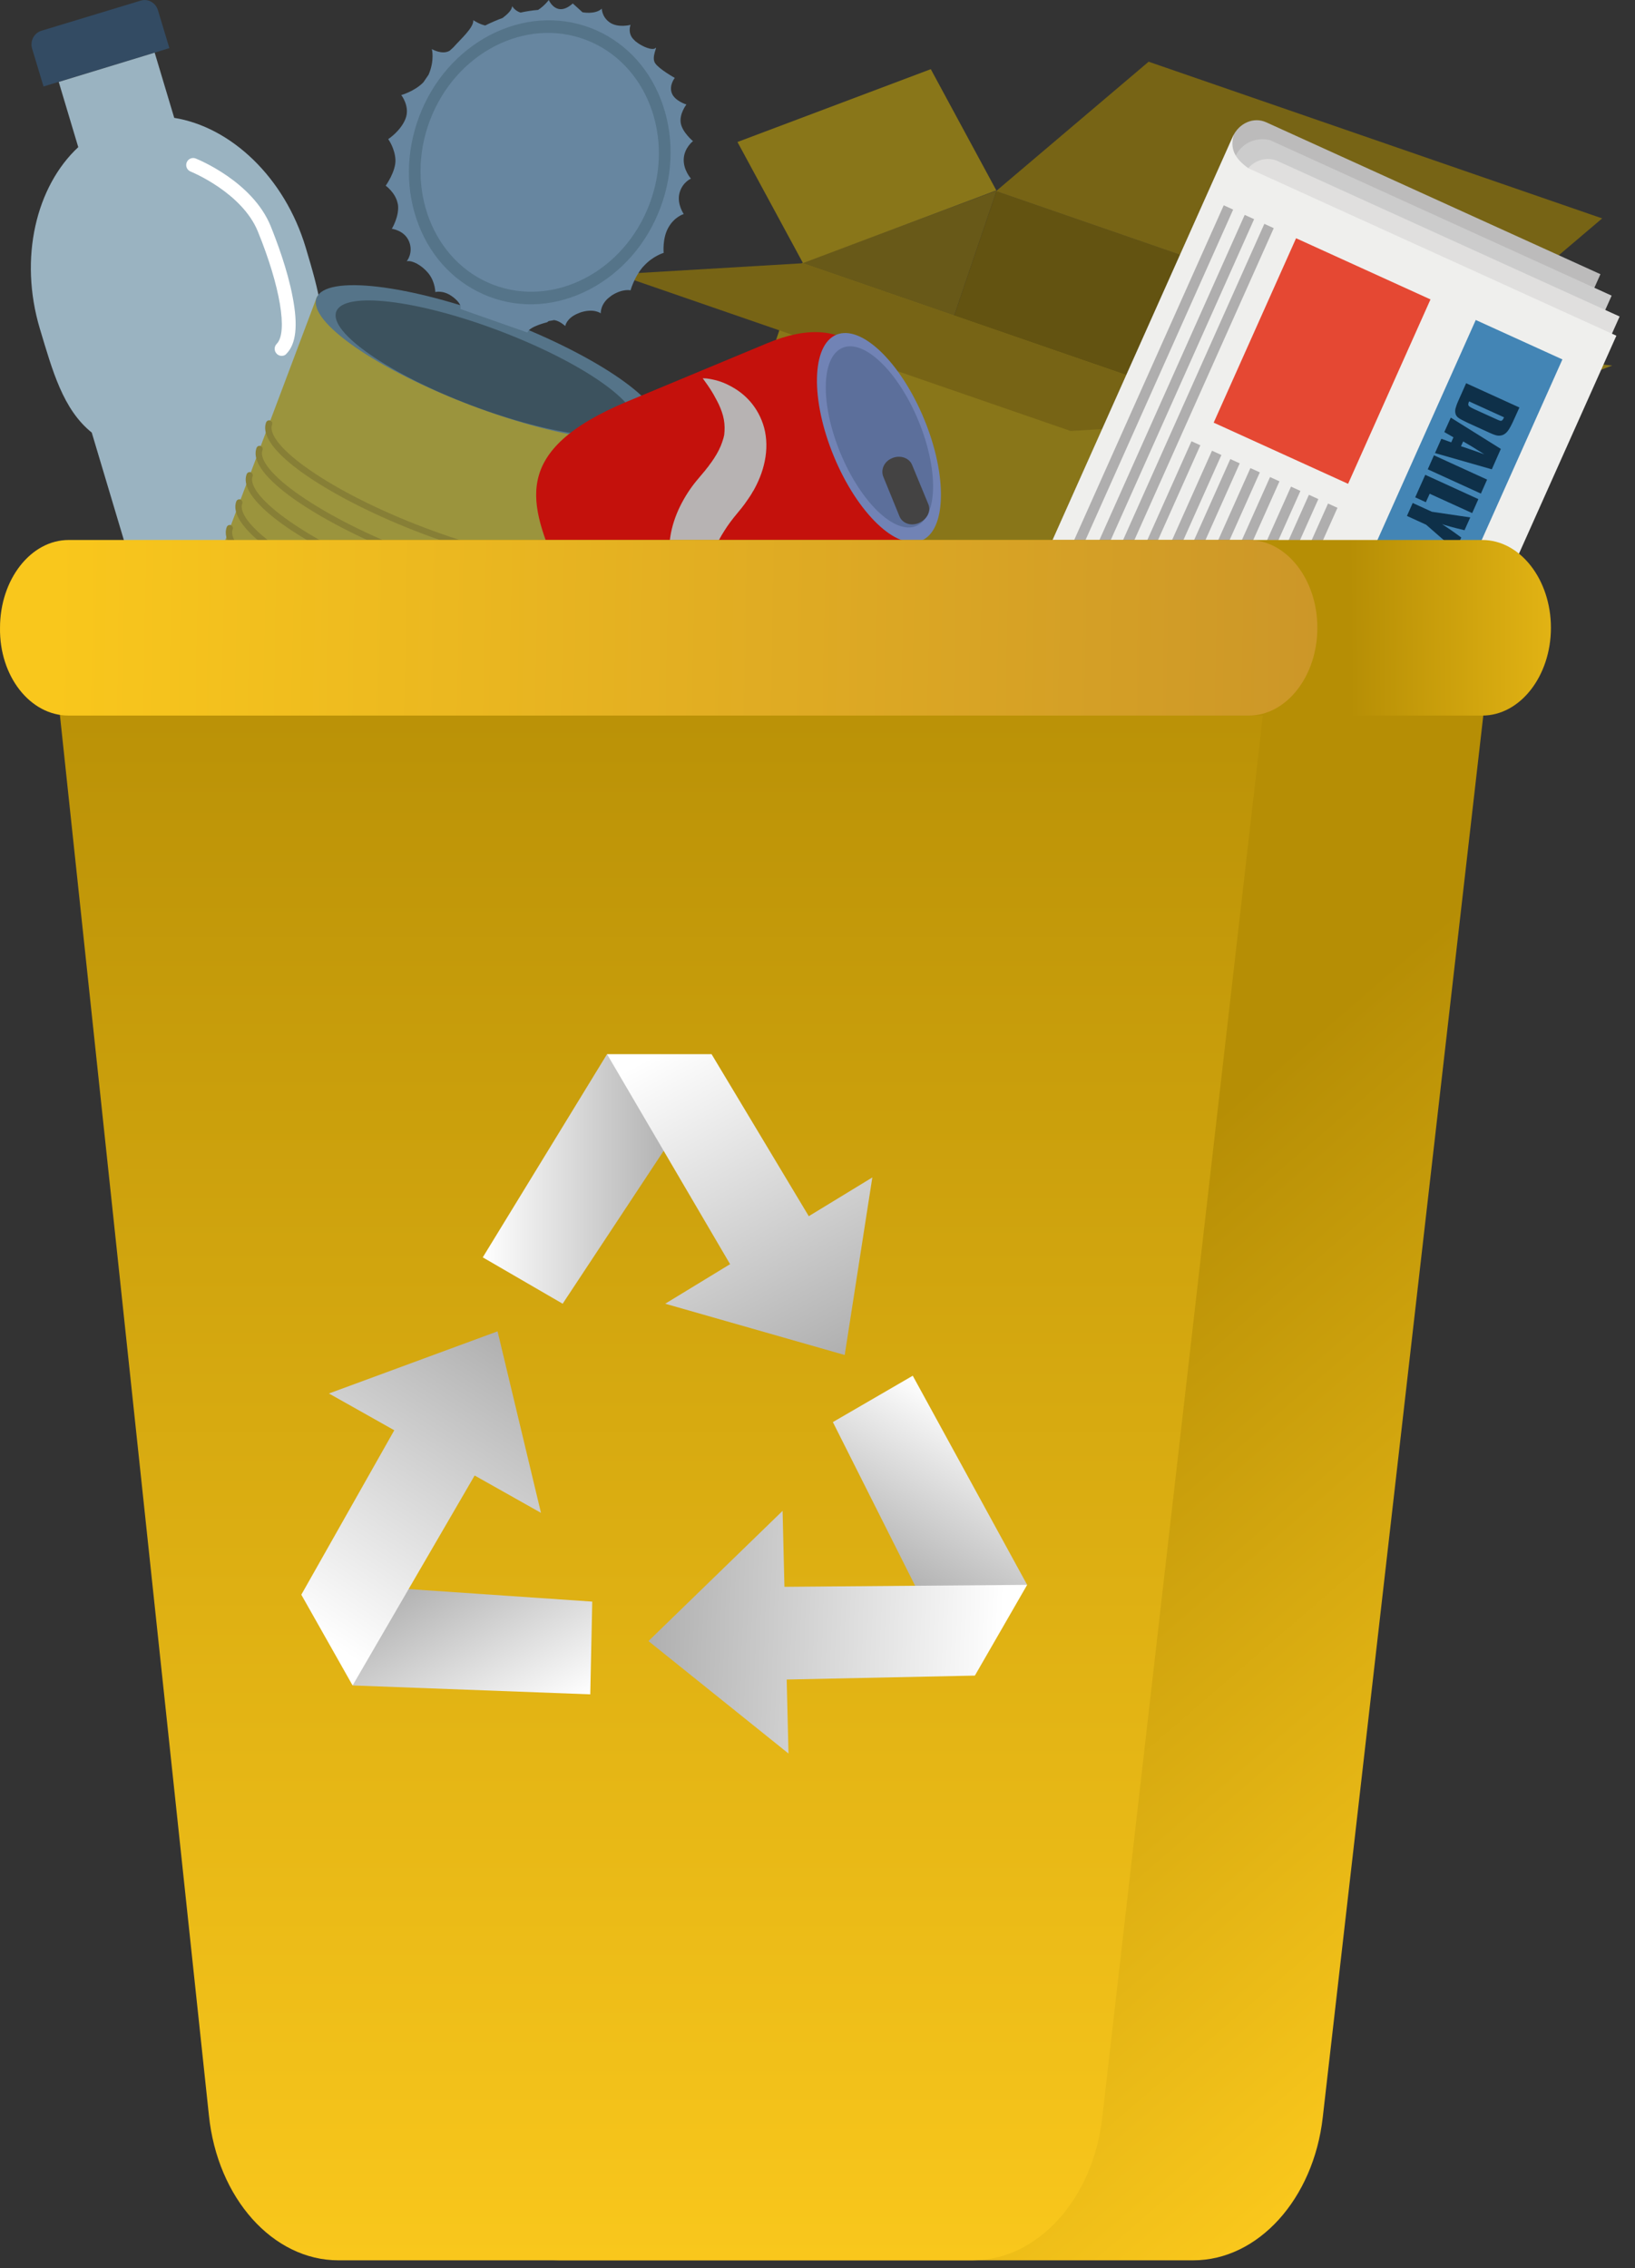 <svg width="106" height="147" viewBox="0 0 106 147" fill="none" xmlns="http://www.w3.org/2000/svg">
<rect x="0" y="0" width="106" height="147" fill="#333333" stroke="none"/>
<path d="M10.241 0.667C10.096 0.181 9.602 -0.113 9.109 0.045L2.698 1.989C2.205 2.136 1.936 2.656 2.082 3.153L2.822 5.605L10.981 3.119L10.241 0.667Z" fill="#334B63"/>
<path d="M22.906 31.145L20.62 23.517C21.348 21.223 20.631 18.759 19.824 16.058C18.445 11.459 14.948 8.227 11.295 7.639L10.028 3.413L3.808 5.311L5.074 9.538C2.351 12.069 1.208 16.714 2.586 21.313C3.404 24.025 4.077 26.534 5.948 28.037L8.201 35.574C6.868 38.535 7.506 42.072 8.638 45.881C9.501 48.74 11.014 51.169 12.875 52.921C13.312 53.011 13.805 53.011 14.354 52.864C17.078 52.152 16.047 49.565 15.856 49.135C16.081 49.61 17.963 53.576 21.337 52.548C24.722 51.52 24.105 47.135 24.038 46.638C24.105 47.09 24.666 49.847 27.345 48.92C27.883 48.728 28.308 48.457 28.622 48.118C29.205 45.621 29.138 42.762 28.275 39.903C27.143 36.128 25.641 32.873 22.906 31.145Z" fill="#9AB3C1"/>
<path d="M18.255 23.065C18.143 23.065 18.02 23.019 17.941 22.929C17.762 22.748 17.762 22.466 17.941 22.285C18.67 21.55 18.165 18.556 16.719 15.007C15.688 12.476 12.393 11.131 12.36 11.12C12.124 11.029 12.012 10.758 12.102 10.532C12.191 10.295 12.46 10.182 12.684 10.272C12.83 10.329 16.372 11.764 17.549 14.657C17.93 15.606 18.636 17.459 18.972 19.245C19.331 21.098 19.196 22.296 18.569 22.929C18.49 23.031 18.378 23.065 18.255 23.065Z" fill="white"/>
<path d="M57.427 33.532L44.826 38.224L52.011 17.043L64.613 12.351L57.427 33.532Z" fill="#685918"/>
<path d="M64.599 12.395L57.423 33.54L86.78 43.684L93.957 22.539L64.599 12.395Z" fill="#635311"/>
<path d="M52.009 17.05L44.82 38.231L74.295 48.416L81.484 27.235L52.009 17.05Z" fill="#897619"/>
<path d="M86.773 43.679L74.296 48.409L81.491 27.228L93.968 22.488L86.773 43.679Z" fill="#776415"/>
<path d="M103.871 14.156L74.468 4L64.575 12.389L93.978 22.555L103.871 14.156Z" fill="#776415"/>
<path d="M47.811 9.204L60.345 4.483L64.594 12.341L52.059 17.052L47.811 9.204Z" fill="#897619"/>
<path d="M81.462 27.218L93.997 22.497L104.522 23.695L91.987 28.406L81.462 27.218Z" fill="#897619"/>
<path d="M69.406 27.933L40.003 17.777L52.059 17.062L81.462 27.228L69.406 27.933Z" fill="#776415"/>
<path d="M89.799 49.013L68.136 39.156C67.084 38.924 66.51 39.194 66.031 39.938L79.915 8.871C80.317 7.973 81.283 7.558 82.087 7.925L103.759 17.772L89.799 49.013Z" fill="#BCBBBB"/>
<path d="M90.469 50.548L68.318 40.469C67.256 40.199 66.644 40.469 66.194 41.231L80.078 10.164C80.48 9.266 81.446 8.861 82.336 9.083L104.486 19.162L90.469 50.548Z" fill="#CCCCCC"/>
<path d="M91.043 51.755L68.883 41.676C67.811 41.434 67.926 40.092 67.448 40.845L80.623 11.371C81.025 10.473 82.02 10.068 82.843 10.444L105.003 20.514L91.043 51.755Z" fill="#E0DFDE"/>
<path d="M104.793 21.759L80.939 10.908C79.972 10.222 79.743 9.566 79.992 8.716L66.108 39.783C65.706 40.681 66.099 41.743 66.979 42.139L90.832 52.99L104.793 21.759Z" fill="#EFEFED"/>
<path d="M95.676 20.74L83.844 47.213L89.461 49.769L101.293 23.296L95.676 20.74Z" fill="#4385B5"/>
<path d="M98.506 26.412L98.2 27.088C98.009 27.523 97.856 27.812 97.741 27.947C97.635 28.082 97.511 28.169 97.387 28.208C97.262 28.247 97.138 28.247 97.013 28.218C96.889 28.189 96.669 28.102 96.344 27.947L95.138 27.397C94.832 27.252 94.631 27.146 94.535 27.069C94.44 26.992 94.382 26.905 94.363 26.808C94.334 26.712 94.334 26.596 94.363 26.48C94.392 26.364 94.449 26.19 94.545 25.978L95.052 24.839L98.506 26.412ZM97.511 27.049L95.243 26.017C95.186 26.152 95.176 26.238 95.215 26.297C95.253 26.354 95.387 26.432 95.617 26.538L96.956 27.146C97.109 27.214 97.214 27.262 97.262 27.271C97.31 27.281 97.358 27.271 97.387 27.243C97.425 27.214 97.463 27.156 97.511 27.049Z" fill="#0E3049"/>
<path d="M96.717 30.419L93.033 29.366L93.445 28.44L94.086 28.671L94.229 28.343L93.636 28.005L94.057 27.069L97.301 29.096L96.717 30.419ZM94.717 28.922C95.129 29.058 95.636 29.231 96.229 29.444C95.607 29.048 95.157 28.778 94.861 28.613L94.717 28.922Z" fill="#0E3049"/>
<path d="M96.009 31.992L92.564 30.419L92.966 29.511L96.411 31.085L96.009 31.992Z" fill="#0E3049"/>
<path d="M95.444 33.257L92.689 32.002L92.44 32.552L91.751 32.234L92.402 30.776L95.846 32.35L95.444 33.257Z" fill="#0E3049"/>
<path d="M94.363 35.671L92.459 34.01L91.215 33.441L91.588 32.601L92.832 33.17L95.32 33.537L94.947 34.367C94.22 34.194 93.732 34.059 93.493 33.972C93.837 34.194 94.258 34.483 94.736 34.84L94.363 35.671Z" fill="#0E3049"/>
<path d="M93.052 38.625L89.608 37.051L89.962 36.26L91.741 36.501L90.172 35.787L90.507 35.033L93.952 36.607L93.617 37.36L91.837 37.157L93.387 37.862L93.052 38.625Z" fill="#0E3049"/>
<path d="M92.89 38.982L92.22 40.488L91.531 40.17L91.799 39.561L91.148 39.262L90.899 39.832L90.239 39.532L90.488 38.963L89.732 38.615L89.436 39.281L88.747 38.963L89.445 37.389L92.89 38.982Z" fill="#0E3049"/>
<path d="M90.545 44.224L87.273 42.255L87.78 41.125C88.354 41.261 88.995 41.444 89.713 41.676C89.435 41.511 88.871 41.145 88.019 40.604L88.517 39.484L92.143 40.652L91.751 41.531L90.507 41.077L89.301 40.643C89.885 40.952 90.641 41.396 91.559 41.965L91.138 42.902C91.033 42.873 90.641 42.728 89.952 42.487L88.593 41.994C89.407 42.429 90.182 42.882 90.928 43.365L90.545 44.224Z" fill="#0E3049"/>
<path d="M88.565 45.846L88.938 45.006L89.196 45.122C89.311 45.18 89.397 45.199 89.436 45.19C89.474 45.18 89.512 45.151 89.531 45.103C89.56 45.045 89.55 44.997 89.522 44.948C89.493 44.9 89.426 44.852 89.34 44.813C89.225 44.765 89.129 44.736 89.062 44.746C88.995 44.746 88.88 44.804 88.737 44.91C88.316 45.209 88.01 45.373 87.809 45.402C87.608 45.441 87.34 45.383 87.005 45.228C86.756 45.112 86.594 45.006 86.498 44.891C86.412 44.775 86.364 44.62 86.355 44.417C86.355 44.215 86.393 44.002 86.498 43.78C86.603 43.539 86.747 43.355 86.909 43.22C87.072 43.095 87.244 43.027 87.407 43.047C87.57 43.056 87.78 43.124 88.038 43.24L88.268 43.346L87.895 44.186L87.474 43.993C87.34 43.935 87.254 43.906 87.206 43.915C87.158 43.925 87.12 43.954 87.091 44.012C87.062 44.07 87.072 44.128 87.101 44.176C87.139 44.224 87.197 44.273 87.292 44.311C87.493 44.408 87.637 44.437 87.732 44.408C87.818 44.379 87.991 44.282 88.239 44.128C88.488 43.973 88.66 43.867 88.766 43.828C88.861 43.79 88.986 43.771 89.12 43.771C89.263 43.78 89.416 43.819 89.608 43.906C89.876 44.022 90.048 44.147 90.144 44.273C90.239 44.398 90.278 44.553 90.287 44.736C90.287 44.919 90.239 45.122 90.144 45.335C90.038 45.566 89.914 45.75 89.761 45.885C89.608 46.02 89.464 46.078 89.33 46.088C89.196 46.088 88.986 46.03 88.708 45.904L88.565 45.846Z" fill="#0E3049"/>
<path d="M84.027 15.442L78.685 27.394L87.399 31.359L92.741 19.407L84.027 15.442Z" fill="#E54833"/>
<path d="M86.099 32.636L80.301 45.608L80.912 45.886L86.71 32.913L86.099 32.636Z" fill="#AFAEAE"/>
<path d="M84.86 32.07L79.062 45.043L79.673 45.321L85.471 32.348L84.86 32.07Z" fill="#AFAEAE"/>
<path d="M83.698 31.541L77.9 44.513L78.511 44.791L84.309 31.819L83.698 31.541Z" fill="#AFAEAE"/>
<path d="M82.339 30.92L76.541 43.892L77.152 44.17L82.95 31.198L82.339 30.92Z" fill="#AFAEAE"/>
<path d="M81.066 30.339L75.268 43.311L75.879 43.589L81.677 30.617L81.066 30.339Z" fill="#AFAEAE"/>
<path d="M79.763 29.755L73.965 42.727L74.576 43.005L80.374 30.032L79.763 29.755Z" fill="#AFAEAE"/>
<path d="M78.576 29.213L72.778 42.186L73.388 42.464L79.186 29.491L78.576 29.213Z" fill="#AFAEAE"/>
<path d="M77.245 28.6L71.447 41.572L72.023 41.834L77.821 28.862L77.245 28.6Z" fill="#AFAEAE"/>
<path d="M81.969 14.51L70.138 40.983L70.748 41.26L82.58 14.788L81.969 14.51Z" fill="#AFAEAE"/>
<path d="M80.696 13.929L68.864 40.401L69.475 40.679L81.307 14.206L80.696 13.929Z" fill="#AFAEAE"/>
<path d="M79.337 13.307L67.505 39.78L68.116 40.058L79.948 13.585L79.337 13.307Z" fill="#AFAEAE"/>
<path d="M42.69 27.611L20.55 19.227L12.064 41.759C12.064 41.769 12.064 41.769 12.054 41.779C11.474 43.309 15.971 46.42 22.086 48.736C28.201 51.051 33.624 51.694 34.194 50.164C34.194 50.153 34.194 50.153 34.204 50.143L42.69 27.611Z" fill="#9B943D"/>
<path d="M42.661 27.7C43.237 26.171 38.748 23.056 32.634 20.74C26.52 18.425 21.097 17.787 20.521 19.315C19.945 20.843 24.435 23.959 30.548 26.275C36.662 28.59 42.085 29.228 42.661 27.7Z" fill="#557489"/>
<path d="M27.408 34.598C24.437 33.476 21.751 32.12 19.838 30.804C18.434 29.835 16.857 28.448 17.253 27.377C17.294 27.275 17.416 27.214 17.518 27.254C17.62 27.295 17.681 27.418 17.64 27.52C17.406 28.142 18.311 29.243 20.072 30.457C21.954 31.763 24.61 33.099 27.55 34.211C30.491 35.323 33.36 36.088 35.639 36.353C37.766 36.608 39.17 36.383 39.404 35.761C39.444 35.659 39.566 35.598 39.668 35.639C39.77 35.68 39.831 35.802 39.79 35.904C39.383 36.975 37.287 36.965 35.598 36.761C33.289 36.496 30.379 35.72 27.408 34.598Z" fill="#877F36"/>
<path d="M26.787 36.251C23.816 35.129 21.13 33.772 19.217 32.456C17.813 31.487 16.236 30.1 16.633 29.029C16.673 28.927 16.795 28.866 16.897 28.907C16.999 28.948 17.06 29.07 17.019 29.172C16.785 29.794 17.691 30.896 19.451 32.11C21.333 33.415 23.989 34.751 26.929 35.863C29.87 36.975 32.739 37.74 35.018 38.005C37.145 38.26 38.549 38.036 38.783 37.414C38.824 37.312 38.946 37.25 39.047 37.291C39.149 37.332 39.21 37.454 39.17 37.556C38.763 38.627 36.667 38.617 34.978 38.413C32.668 38.148 29.758 37.383 26.787 36.251Z" fill="#877F36"/>
<path d="M26.146 37.954C23.175 36.832 20.489 35.476 18.576 34.16C17.172 33.191 15.595 31.804 15.992 30.733C16.032 30.631 16.154 30.569 16.256 30.61C16.358 30.651 16.419 30.773 16.378 30.875C16.144 31.498 17.05 32.599 18.81 33.813C20.692 35.119 23.348 36.455 26.288 37.567C29.229 38.678 32.098 39.443 34.377 39.709C36.504 39.964 37.908 39.739 38.142 39.117C38.183 39.015 38.305 38.954 38.407 38.995C38.508 39.035 38.569 39.158 38.529 39.26C38.122 40.331 36.026 40.321 34.337 40.117C32.027 39.841 29.117 39.076 26.146 37.954Z" fill="#877F36"/>
<path d="M25.474 39.719C22.503 38.597 19.817 37.24 17.904 35.924C16.5 34.955 14.923 33.568 15.32 32.497C15.361 32.395 15.483 32.334 15.585 32.375C15.686 32.416 15.748 32.538 15.707 32.64C15.473 33.262 16.378 34.364 18.139 35.578C20.021 36.883 22.677 38.219 25.617 39.331C28.557 40.443 31.427 41.208 33.706 41.473C35.832 41.728 37.236 41.504 37.471 40.882C37.511 40.78 37.633 40.718 37.735 40.759C37.837 40.8 37.898 40.922 37.857 41.024C37.45 42.095 35.354 42.085 33.665 41.881C31.355 41.616 28.445 40.851 25.474 39.719Z" fill="#877F36"/>
<path d="M24.854 41.381C21.883 40.259 19.197 38.903 17.284 37.587C15.88 36.618 14.303 35.231 14.7 34.16C14.74 34.058 14.862 33.997 14.964 34.037C15.066 34.078 15.127 34.201 15.086 34.303C14.852 34.925 15.758 36.026 17.518 37.24C19.4 38.546 22.056 39.882 24.996 40.994C27.937 42.106 30.806 42.871 33.085 43.136C35.212 43.391 36.616 43.166 36.85 42.544C36.891 42.442 37.013 42.381 37.114 42.422C37.216 42.463 37.277 42.585 37.236 42.687C36.83 43.758 34.733 43.748 33.044 43.544C30.735 43.279 27.825 42.503 24.854 41.381Z" fill="#877F36"/>
<path d="M24.213 43.075C21.242 41.953 18.556 40.596 16.643 39.28C15.239 38.311 13.662 36.924 14.059 35.853C14.099 35.751 14.221 35.69 14.323 35.731C14.425 35.771 14.486 35.894 14.445 35.996C14.211 36.618 15.117 37.72 16.877 38.933C18.759 40.239 21.415 41.575 24.355 42.687C27.296 43.799 30.165 44.564 32.444 44.829C34.571 45.084 35.975 44.86 36.209 44.237C36.25 44.135 36.372 44.074 36.473 44.115C36.575 44.156 36.636 44.278 36.596 44.38C36.188 45.451 34.093 45.441 32.404 45.237C30.094 44.972 27.184 44.197 24.213 43.075Z" fill="#877F36"/>
<path d="M41.122 27.514C41.625 26.181 37.706 23.462 32.371 21.441C27.035 19.421 22.302 18.863 21.8 20.197C21.297 21.53 25.215 24.249 30.551 26.27C35.887 28.29 40.62 28.848 41.122 27.514Z" fill="#3C525E"/>
<path d="M44.328 13.872C44.328 13.872 43.87 13.219 44.053 12.515C44.236 11.812 44.796 11.577 44.796 11.577C44.796 11.577 44.287 11.016 44.328 10.292C44.369 9.568 44.928 9.149 44.928 9.149C44.928 9.149 44.236 8.578 44.135 7.976C44.033 7.375 44.501 6.773 44.501 6.773C44.501 6.773 43.748 6.548 43.555 6.038C43.361 5.528 43.748 5.049 43.748 5.049C43.748 5.049 42.751 4.498 42.476 4.1C42.202 3.703 42.67 2.948 42.486 3.121C42.313 3.284 41.652 3.05 41.194 2.672C41.174 2.652 41.154 2.632 41.133 2.611C41.123 2.601 41.123 2.601 41.113 2.591C40.655 2.173 40.879 1.612 40.879 1.612C40.879 1.612 40.075 1.826 39.536 1.459C39.007 1.091 39.017 0.561 39.017 0.561C38.59 0.959 37.765 0.796 37.765 0.796L37.135 0.224C36.076 1.173 35.578 0 35.578 0C35.578 0 35.303 0.377 34.886 0.643C34.499 0.673 34.123 0.734 33.746 0.816C33.36 0.694 33.207 0.398 33.207 0.398C33.177 0.673 32.892 0.928 32.587 1.163C32.2 1.306 31.823 1.469 31.457 1.652C31.07 1.571 30.684 1.306 30.684 1.306C30.724 1.785 29.88 2.519 29.392 3.07C29.31 3.142 29.239 3.213 29.158 3.284C28.669 3.58 27.998 3.182 27.998 3.182C27.998 3.182 28.191 3.907 27.784 4.845C27.672 5.008 27.56 5.171 27.448 5.335C26.889 5.916 26.014 6.161 26.014 6.161C26.014 6.161 26.604 6.905 26.288 7.701C25.973 8.497 25.169 9.017 25.169 9.017C25.169 9.017 25.607 9.619 25.637 10.363C25.668 11.108 25.006 12.036 25.006 12.036C25.006 12.036 25.637 12.485 25.78 13.178C25.78 13.189 25.79 13.209 25.79 13.219C25.79 13.229 25.79 13.24 25.8 13.26C25.902 14.005 25.403 14.831 25.403 14.831C25.403 14.831 26.227 14.923 26.522 15.657C26.817 16.391 26.37 16.932 26.37 16.932C26.726 16.861 27.326 17.187 27.733 17.666C27.753 17.697 27.774 17.717 27.804 17.748C27.804 17.758 27.815 17.758 27.815 17.768C28.221 18.309 28.221 18.931 28.221 18.931C28.221 18.931 28.71 18.788 29.29 19.196C29.32 19.217 29.351 19.247 29.392 19.268L29.402 19.278C30.023 19.778 29.839 20.023 29.839 20.023L34.194 21.553C34.306 21.165 35.466 20.89 35.466 20.89C35.507 20.859 35.547 20.828 35.578 20.808C35.69 20.788 35.812 20.777 35.924 20.747C36.3 20.798 36.646 21.134 36.646 21.134C36.646 21.134 36.717 20.635 37.44 20.329C37.491 20.308 37.542 20.288 37.592 20.267C37.603 20.267 37.603 20.267 37.613 20.257C38.498 19.961 38.946 20.308 38.946 20.308C38.946 20.308 38.915 19.696 39.546 19.237C39.577 19.217 39.597 19.196 39.627 19.176C39.638 19.166 39.648 19.166 39.648 19.156C40.38 18.686 40.879 18.819 40.879 18.819C40.879 18.819 41.103 18.013 41.622 17.371C41.652 17.33 41.683 17.299 41.723 17.258L41.733 17.248C42.334 16.585 43.026 16.391 43.026 16.391C43.026 16.391 42.934 15.463 43.321 14.77C43.707 14.056 44.328 13.872 44.328 13.872Z" fill="#6786A0"/>
<path d="M31.711 19.227C29.626 18.431 27.998 16.789 27.143 14.586C26.288 12.383 26.299 9.884 27.174 7.558C28.049 5.233 29.687 3.356 31.783 2.264C33.879 1.183 36.188 1.02 38.274 1.805C40.36 2.601 41.988 4.243 42.843 6.446C43.697 8.65 43.687 11.149 42.812 13.474C41.937 15.8 40.299 17.677 38.203 18.768C36.097 19.859 33.797 20.023 31.711 19.227ZM37.979 2.581C34.052 1.091 29.514 3.437 27.865 7.823C26.217 12.199 28.069 16.973 31.996 18.462C35.924 19.951 40.462 17.605 42.11 13.219C43.769 8.843 41.907 4.07 37.979 2.581Z" fill="#557489"/>
<path fill-rule="evenodd" clip-rule="evenodd" d="M36.167 37.004C34.386 32.709 32.952 29.231 40.705 26.008L49.72 22.254C55.112 20.01 57.045 23.285 58.826 27.579L58.836 27.599C60.617 31.893 61.512 35.596 56.16 37.82L47.145 41.573C39.392 44.796 37.947 41.318 36.177 37.024L36.167 37.004Z" fill="#C4110C"/>
<path d="M59.744 35.036C61.358 34.365 61.431 30.834 59.907 27.15C58.383 23.466 55.839 21.024 54.224 21.695C52.61 22.366 52.537 25.897 54.061 29.581C55.585 33.265 58.13 35.707 59.744 35.036Z" fill="#7183B5"/>
<path d="M59.404 34.093C60.801 33.513 60.863 30.456 59.543 27.267C58.223 24.077 56.022 21.962 54.626 22.542C53.229 23.123 53.167 26.179 54.487 29.369C55.806 32.559 58.008 34.674 59.404 34.093Z" fill="#5C6F9B"/>
<path fill-rule="evenodd" clip-rule="evenodd" d="M57.269 30.904C57.086 30.455 57.31 29.915 57.829 29.7L57.849 29.69C58.368 29.476 58.948 29.68 59.131 30.129L60.189 32.689C60.373 33.138 60.098 33.668 59.579 33.893L59.559 33.903C59.04 34.117 58.5 33.913 58.317 33.474L57.269 30.904Z" fill="#444343"/>
<path d="M46.698 40.461C46.698 40.461 46.616 40.441 46.474 40.39C46.403 40.359 46.311 40.329 46.219 40.288C46.118 40.247 46.006 40.186 45.884 40.115C45.762 40.043 45.629 39.962 45.487 39.86C45.416 39.809 45.344 39.758 45.273 39.696C45.202 39.635 45.131 39.574 45.049 39.503C44.754 39.227 44.439 38.88 44.154 38.432C43.879 37.983 43.645 37.442 43.513 36.82C43.381 36.198 43.35 35.514 43.452 34.821C43.554 34.137 43.778 33.454 44.083 32.832C44.388 32.21 44.764 31.628 45.192 31.118C45.375 30.904 45.548 30.69 45.731 30.476C45.792 30.394 45.853 30.312 45.924 30.231C45.985 30.149 46.047 30.047 46.118 29.966C46.372 29.609 46.575 29.262 46.718 28.925C46.789 28.762 46.84 28.599 46.891 28.436C46.911 28.395 46.911 28.354 46.922 28.313C46.932 28.272 46.942 28.232 46.952 28.191C46.952 28.15 46.962 28.109 46.962 28.068C46.962 28.028 46.972 27.987 46.972 27.946C46.993 27.62 46.962 27.273 46.871 26.936C46.779 26.6 46.637 26.263 46.484 25.977C46.331 25.682 46.179 25.416 46.036 25.202C46.006 25.151 45.965 25.1 45.934 25.049C45.904 24.998 45.873 24.957 45.843 24.917C45.782 24.835 45.731 24.764 45.69 24.702C45.599 24.58 45.558 24.519 45.558 24.519C45.558 24.519 45.639 24.519 45.792 24.529C45.863 24.539 45.965 24.549 46.067 24.57C46.179 24.59 46.301 24.621 46.433 24.651C46.708 24.723 47.033 24.845 47.389 25.039C47.746 25.233 48.142 25.498 48.519 25.896C48.895 26.294 49.241 26.814 49.465 27.477C49.689 28.13 49.74 28.884 49.628 29.619C49.516 30.353 49.262 31.037 48.926 31.659C48.885 31.74 48.844 31.812 48.794 31.883C48.753 31.955 48.712 32.036 48.661 32.108C48.56 32.261 48.458 32.414 48.346 32.567L48.305 32.628L48.275 32.669L48.214 32.75C48.173 32.811 48.122 32.862 48.081 32.924L47.797 33.27C47.481 33.648 47.196 34.025 46.962 34.403C46.718 34.78 46.525 35.147 46.372 35.525C46.219 35.892 46.118 36.259 46.057 36.636C45.996 37.014 45.985 37.391 46.006 37.758C46.036 38.126 46.097 38.483 46.169 38.809C46.24 39.135 46.331 39.421 46.423 39.666C46.443 39.727 46.464 39.788 46.484 39.839C46.504 39.89 46.525 39.951 46.545 39.992C46.586 40.094 46.616 40.176 46.647 40.237C46.657 40.39 46.698 40.461 46.698 40.461Z" fill="#B7B3B3"/>
<path d="M45.706 74.567L38.481 85.501L33.303 82.496L41.358 69.325L45.706 74.567Z" fill="url(#paint0_linear)"/>
<path d="M41.358 69.325H48.136L54.465 79.874L49.414 83.071L41.358 69.325Z" fill="url(#paint1_linear)"/>
<path d="M58.557 77.317L45.131 85.501L56.767 88.825L58.557 77.317Z" fill="url(#paint2_linear)"/>
<path d="M61.882 104.873L56 93.173L61.178 90.168L68.595 103.722L61.882 104.873Z" fill="url(#paint3_linear)"/>
<path d="M68.595 103.722L65.206 109.604L52.931 109.86L52.739 103.85L68.595 103.722Z" fill="url(#paint4_linear)"/>
<path d="M53.123 114.655L52.739 98.927L44.044 107.366L53.123 114.655Z" fill="url(#paint5_linear)"/>
<path d="M27.293 103.914L40.399 104.809L40.271 110.819L24.863 110.243L27.293 103.914Z" fill="url(#paint6_linear)"/>
<path d="M24.863 110.243L21.538 104.361L27.612 93.62L32.855 96.497L24.863 110.243Z" fill="url(#paint7_linear)"/>
<path d="M23.329 91.319L37.075 99.055L34.262 87.291L23.329 91.319Z" fill="url(#paint8_linear)"/>
<path d="M45.703 75.567L38.478 86.501L33.299 83.496L41.355 70.325L45.703 75.567Z" fill="url(#paint9_linear)"/>
<path d="M41.355 70.325H48.132L54.462 80.874L49.411 84.071L41.355 70.325Z" fill="url(#paint10_linear)"/>
<path d="M58.554 78.317L45.127 86.501L56.764 89.825L58.554 78.317Z" fill="url(#paint11_linear)"/>
<path d="M61.879 105.873L55.996 94.173L61.175 91.168L68.592 104.722L61.879 105.873Z" fill="url(#paint12_linear)"/>
<path d="M68.592 104.722L65.203 110.604L52.927 110.86L52.736 104.85L68.592 104.722Z" fill="url(#paint13_linear)"/>
<path d="M53.119 115.655L52.736 99.927L44.041 108.366L53.119 115.655Z" fill="url(#paint14_linear)"/>
<path d="M27.289 104.914L40.396 105.809L40.268 111.819L24.86 111.243L27.289 104.914Z" fill="url(#paint15_linear)"/>
<path d="M24.86 111.243L21.535 105.361L27.609 94.62L32.852 97.497L24.86 111.243Z" fill="url(#paint16_linear)"/>
<path d="M23.326 92.319L37.072 100.055L34.258 88.291L23.326 92.319Z" fill="url(#paint17_linear)"/>
<path d="M18.092 45.549L27.837 137.105C28.386 142.475 31.985 146.503 36.232 146.503H77.361C81.559 146.503 85.157 142.539 85.757 137.233L96.201 46.061L18.092 45.549Z" fill="url(#paint18_linear)"/>
<path d="M3.799 45.549L13.544 137.105C14.094 142.475 17.692 146.503 21.94 146.503H63.068C67.266 146.503 70.864 142.539 71.464 137.233L81.909 46.061L3.799 45.549Z" fill="url(#paint19_linear)"/>
<path d="M20.84 46.38H96.101C98.55 46.38 100.549 43.823 100.549 40.69C100.549 37.557 98.55 35 96.101 35H20.84C18.391 35 16.392 37.557 16.392 40.69C16.392 43.823 18.391 46.38 20.84 46.38Z" fill="url(#paint20_linear)"/>
<path d="M4.449 46.38H80.959C83.408 46.38 85.407 43.823 85.407 40.69C85.407 37.557 83.408 35 80.959 35H4.449C2 35 0.001 37.557 0.001 40.69C-0.049 43.823 1.95 46.38 4.449 46.38Z" fill="url(#paint21_linear)"/>
<path d="M43.703 73.567L36.478 84.501L31.299 81.496L39.355 68.325L43.703 73.567Z" fill="url(#paint22_linear)"/>
<path d="M39.355 68.325H46.132L52.462 78.874L47.411 82.071L39.355 68.325Z" fill="url(#paint23_linear)"/>
<path d="M56.554 76.317L43.127 84.501L54.764 87.825L56.554 76.317Z" fill="url(#paint24_linear)"/>
<path d="M59.879 103.873L53.996 92.173L59.175 89.168L66.592 102.722L59.879 103.873Z" fill="url(#paint25_linear)"/>
<path d="M66.592 102.722L63.203 108.604L50.927 108.86L50.736 102.85L66.592 102.722Z" fill="url(#paint26_linear)"/>
<path d="M51.119 113.655L50.736 97.927L42.041 106.366L51.119 113.655Z" fill="url(#paint27_linear)"/>
<path d="M25.289 102.914L38.396 103.809L38.268 109.819L22.86 109.243L25.289 102.914Z" fill="url(#paint28_linear)"/>
<path d="M22.86 109.243L19.535 103.361L25.609 92.62L30.852 95.497L22.86 109.243Z" fill="url(#paint29_linear)"/>
<path d="M21.326 90.319L35.072 98.055L32.258 86.291L21.326 90.319Z" fill="url(#paint30_linear)"/>
<defs>
<linearGradient id="paint0_linear" x1="33.301" y1="77.44" x2="45.699" y2="77.44" gradientUnits="userSpaceOnUse">
<stop stop-color="white"/>
<stop offset="1" stop-color="#AFAFAF"/>
</linearGradient>
<linearGradient id="paint1_linear" x1="45.004" y1="69.078" x2="55.769" y2="89.493" gradientUnits="userSpaceOnUse">
<stop stop-color="white"/>
<stop offset="1" stop-color="#AFAFAF"/>
</linearGradient>
<linearGradient id="paint2_linear" x1="45.288" y1="68.928" x2="56.053" y2="89.344" gradientUnits="userSpaceOnUse">
<stop stop-color="white"/>
<stop offset="1" stop-color="#AFAFAF"/>
</linearGradient>
<linearGradient id="paint3_linear" x1="65.615" y1="92.691" x2="59.428" y2="103.436" gradientUnits="userSpaceOnUse">
<stop stop-color="white"/>
<stop offset="1" stop-color="#AFAFAF"/>
</linearGradient>
<linearGradient id="paint4_linear" x1="67.021" y1="107.006" x2="43.958" y2="106.147" gradientUnits="userSpaceOnUse">
<stop stop-color="white"/>
<stop offset="1" stop-color="#AFAFAF"/>
</linearGradient>
<linearGradient id="paint5_linear" x1="67.008" y1="107.327" x2="43.946" y2="106.468" gradientUnits="userSpaceOnUse">
<stop stop-color="white"/>
<stop offset="1" stop-color="#AFAFAF"/>
</linearGradient>
<linearGradient id="paint6_linear" x1="35.858" y1="113.313" x2="29.786" y2="102.503" gradientUnits="userSpaceOnUse">
<stop stop-color="white"/>
<stop offset="1" stop-color="#AFAFAF"/>
</linearGradient>
<linearGradient id="paint7_linear" x1="22.836" y1="107.204" x2="35.364" y2="87.821" gradientUnits="userSpaceOnUse">
<stop stop-color="white"/>
<stop offset="1" stop-color="#AFAFAF"/>
</linearGradient>
<linearGradient id="paint8_linear" x1="22.566" y1="107.03" x2="35.095" y2="87.647" gradientUnits="userSpaceOnUse">
<stop stop-color="white"/>
<stop offset="1" stop-color="#AFAFAF"/>
</linearGradient>
<linearGradient id="paint9_linear" x1="33.298" y1="78.44" x2="45.696" y2="78.44" gradientUnits="userSpaceOnUse">
<stop stop-color="white"/>
<stop offset="1" stop-color="#AFAFAF"/>
</linearGradient>
<linearGradient id="paint10_linear" x1="45.001" y1="70.078" x2="55.766" y2="90.493" gradientUnits="userSpaceOnUse">
<stop stop-color="white"/>
<stop offset="1" stop-color="#AFAFAF"/>
</linearGradient>
<linearGradient id="paint11_linear" x1="45.285" y1="69.928" x2="56.049" y2="90.344" gradientUnits="userSpaceOnUse">
<stop stop-color="white"/>
<stop offset="1" stop-color="#AFAFAF"/>
</linearGradient>
<linearGradient id="paint12_linear" x1="65.612" y1="93.691" x2="59.425" y2="104.436" gradientUnits="userSpaceOnUse">
<stop stop-color="white"/>
<stop offset="1" stop-color="#AFAFAF"/>
</linearGradient>
<linearGradient id="paint13_linear" x1="67.018" y1="108.006" x2="43.954" y2="107.147" gradientUnits="userSpaceOnUse">
<stop stop-color="white"/>
<stop offset="1" stop-color="#AFAFAF"/>
</linearGradient>
<linearGradient id="paint14_linear" x1="67.005" y1="108.327" x2="43.942" y2="107.468" gradientUnits="userSpaceOnUse">
<stop stop-color="white"/>
<stop offset="1" stop-color="#AFAFAF"/>
</linearGradient>
<linearGradient id="paint15_linear" x1="35.854" y1="114.313" x2="29.783" y2="103.503" gradientUnits="userSpaceOnUse">
<stop stop-color="white"/>
<stop offset="1" stop-color="#AFAFAF"/>
</linearGradient>
<linearGradient id="paint16_linear" x1="22.832" y1="108.204" x2="35.361" y2="88.821" gradientUnits="userSpaceOnUse">
<stop stop-color="white"/>
<stop offset="1" stop-color="#AFAFAF"/>
</linearGradient>
<linearGradient id="paint17_linear" x1="22.563" y1="108.03" x2="35.092" y2="88.647" gradientUnits="userSpaceOnUse">
<stop stop-color="white"/>
<stop offset="1" stop-color="#AFAFAF"/>
</linearGradient>
<linearGradient id="paint18_linear" x1="86.946" y1="139.935" x2="49.99" y2="97.067" gradientUnits="userSpaceOnUse">
<stop stop-color="#F9C71C"/>
<stop offset="1" stop-color="#B68E05"/>
</linearGradient>
<linearGradient id="paint19_linear" x1="42.88" y1="146.509" x2="42.88" y2="39.042" gradientUnits="userSpaceOnUse">
<stop stop-color="#F9C71C"/>
<stop offset="1" stop-color="#B68E05"/>
</linearGradient>
<linearGradient id="paint20_linear" x1="107.658" y1="40.056" x2="87.501" y2="40.206" gradientUnits="userSpaceOnUse">
<stop stop-color="#F9C71C"/>
<stop offset="1" stop-color="#B68E05"/>
</linearGradient>
<linearGradient id="paint21_linear" x1="3.46" y1="39.484" x2="118.667" y2="41.585" gradientUnits="userSpaceOnUse">
<stop stop-color="#F9C71C"/>
<stop offset="1" stop-color="#BA832D"/>
<stop offset="1" stop-color="#B68E05"/>
</linearGradient>
<linearGradient id="paint22_linear" x1="31.298" y1="76.44" x2="43.696" y2="76.44" gradientUnits="userSpaceOnUse">
<stop stop-color="white"/>
<stop offset="1" stop-color="#AFAFAF"/>
</linearGradient>
<linearGradient id="paint23_linear" x1="43.001" y1="68.078" x2="53.766" y2="88.493" gradientUnits="userSpaceOnUse">
<stop stop-color="white"/>
<stop offset="1" stop-color="#AFAFAF"/>
</linearGradient>
<linearGradient id="paint24_linear" x1="43.285" y1="67.928" x2="54.049" y2="88.344" gradientUnits="userSpaceOnUse">
<stop stop-color="white"/>
<stop offset="1" stop-color="#AFAFAF"/>
</linearGradient>
<linearGradient id="paint25_linear" x1="63.611" y1="91.691" x2="57.425" y2="102.436" gradientUnits="userSpaceOnUse">
<stop stop-color="white"/>
<stop offset="1" stop-color="#AFAFAF"/>
</linearGradient>
<linearGradient id="paint26_linear" x1="65.018" y1="106.006" x2="41.954" y2="105.147" gradientUnits="userSpaceOnUse">
<stop stop-color="white"/>
<stop offset="1" stop-color="#AFAFAF"/>
</linearGradient>
<linearGradient id="paint27_linear" x1="65.005" y1="106.327" x2="41.942" y2="105.468" gradientUnits="userSpaceOnUse">
<stop stop-color="white"/>
<stop offset="1" stop-color="#AFAFAF"/>
</linearGradient>
<linearGradient id="paint28_linear" x1="33.854" y1="112.313" x2="27.783" y2="101.503" gradientUnits="userSpaceOnUse">
<stop stop-color="white"/>
<stop offset="1" stop-color="#AFAFAF"/>
</linearGradient>
<linearGradient id="paint29_linear" x1="20.832" y1="106.204" x2="33.361" y2="86.821" gradientUnits="userSpaceOnUse">
<stop stop-color="white"/>
<stop offset="1" stop-color="#AFAFAF"/>
</linearGradient>
<linearGradient id="paint30_linear" x1="20.563" y1="106.03" x2="33.092" y2="86.647" gradientUnits="userSpaceOnUse">
<stop stop-color="white"/>
<stop offset="1" stop-color="#AFAFAF"/>
</linearGradient>
</defs>
</svg>
